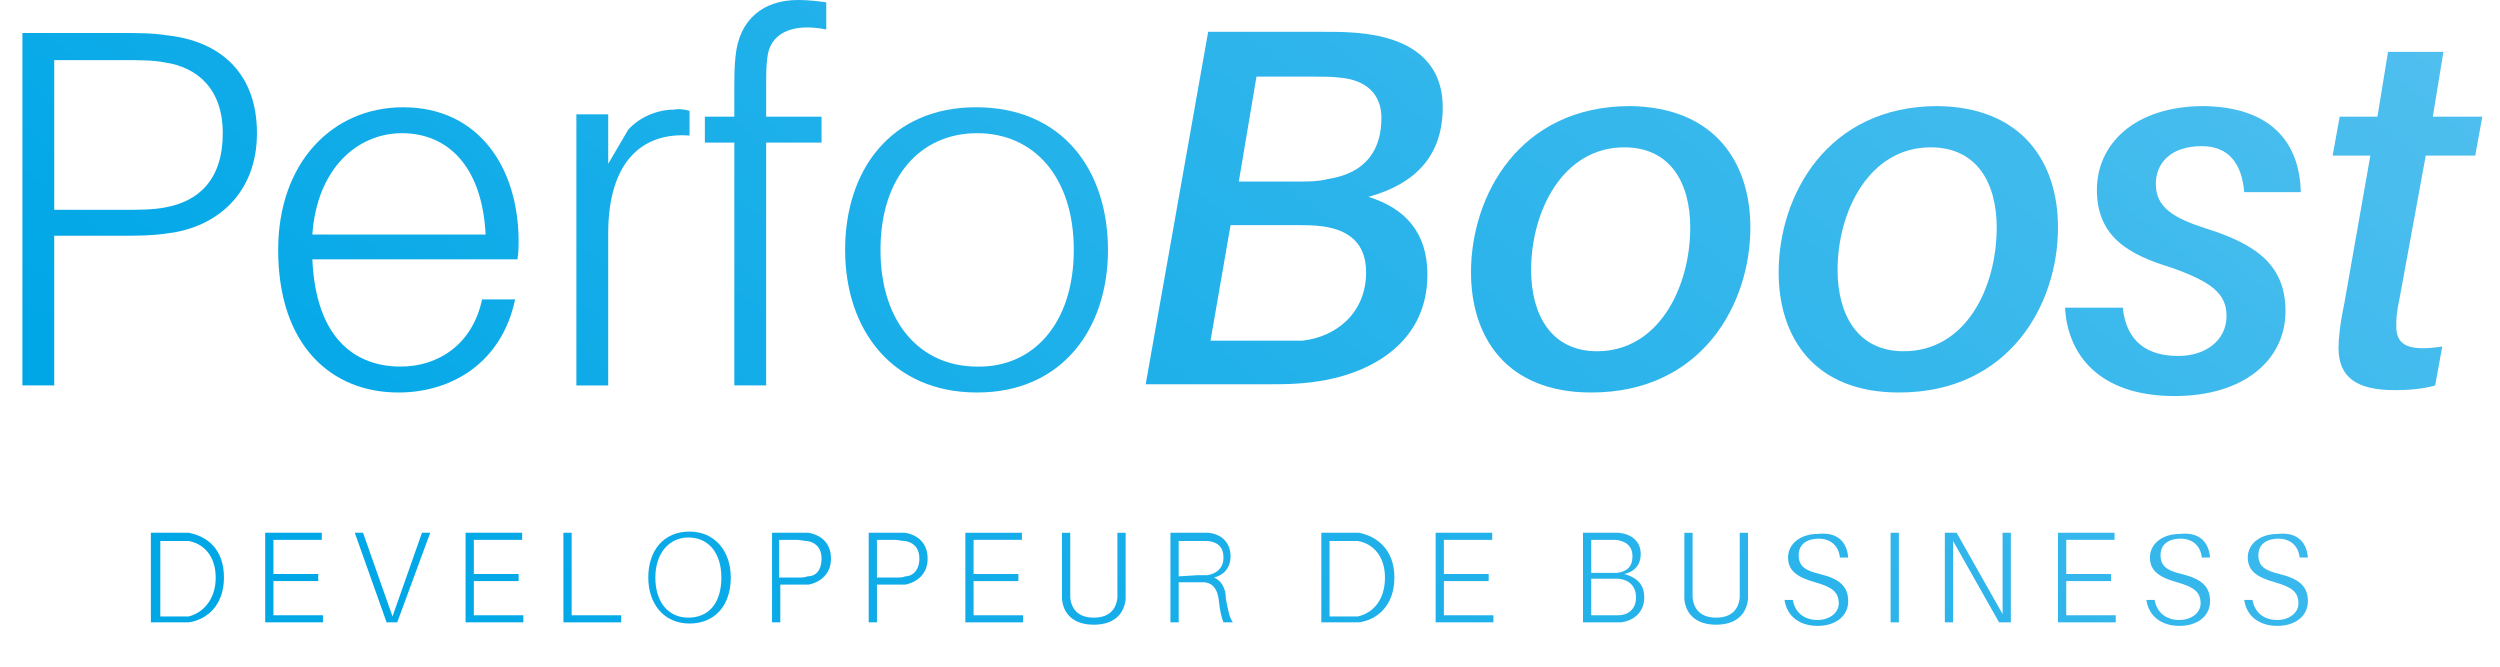 <?xml version="1.0" encoding="utf-8"?>
<!-- Generator: Adobe Illustrator 24.2.3, SVG Export Plug-In . SVG Version: 6.00 Build 0)  -->
<svg version="1.1" id="Layer_1" xmlns="http://www.w3.org/2000/svg" xmlns:xlink="http://www.w3.org/1999/xlink" x="0px" y="0px"
	 viewBox="0 0 212.1 56.6" style="enable-background:new 0 0 212.1 56.6;" xml:space="preserve">
<style type="text/css">
	.st0{fill:#FFFFFF;}
	.st1{fill:url(#SVGID_1_);}
	.st2{fill:url(#SVGID_2_);}
	.st3{fill:url(#SVGID_3_);}
	.st4{fill:url(#SVGID_4_);}
	.st5{fill:url(#SVGID_5_);}
	.st6{fill:url(#SVGID_6_);}
	.st7{fill:url(#SVGID_7_);}
	.st8{fill:url(#SVGID_8_);}
	.st9{fill:url(#SVGID_9_);}
	.st10{fill:url(#SVGID_10_);}
	.st11{fill:url(#SVGID_11_);}
	.st12{fill:url(#SVGID_12_);}
	.st13{fill:url(#SVGID_13_);}
	.st14{fill:url(#SVGID_14_);}
	.st15{fill:url(#SVGID_15_);}
	.st16{fill:url(#SVGID_16_);}
	.st17{fill:url(#SVGID_17_);}
	.st18{fill:url(#SVGID_18_);}
	.st19{fill:url(#SVGID_19_);}
	.st20{fill:url(#SVGID_20_);}
	.st21{fill:url(#SVGID_21_);}
	.st22{fill:url(#SVGID_22_);}
	.st23{fill:url(#SVGID_23_);}
	.st24{fill:url(#SVGID_24_);}
	.st25{fill:url(#SVGID_25_);}
	.st26{fill:url(#SVGID_26_);}
	.st27{fill:url(#SVGID_27_);}
	.st28{fill:url(#SVGID_28_);}
	.st29{fill:url(#SVGID_29_);}
	.st30{fill:url(#SVGID_30_);}
	.st31{fill:url(#SVGID_31_);}
</style>
<rect x="-43.8" y="-184.6" class="st0" width="300" height="300"/>
<g>
	<g>
		<g>
			
				<linearGradient id="SVGID_1_" gradientUnits="userSpaceOnUse" x1="178.672" y1="1563.358" x2="-0.608" y2="1782.958" gradientTransform="matrix(1 0 0 1 0 -1758.979)">
				<stop  offset="0" style="stop-color:#8FD3F5"/>
				<stop  offset="0.211" style="stop-color:#76CBF3"/>
				<stop  offset="0.657" style="stop-color:#35B7EC"/>
				<stop  offset="1" style="stop-color:#00A7E7"/>
			</linearGradient>
			<path class="st1" d="M21.8,11.3c0,5.1-3.4,8-7.6,8.5c-1.3,0.2-2.5,0.2-4,0.2H4.6v12.7H1.9V2.8h8.3c1.5,0,2.7,0,4,0.2
				C18.7,3.5,21.8,6.2,21.8,11.3z M18.9,11.3c0-3.8-2.2-5.6-4.9-6c-1-0.2-2.2-0.2-3.6-0.2H4.6v12.7h5.8c1.4,0,2.6,0,3.6-0.2
				C16.8,17.1,18.9,15.3,18.9,11.3z"/>
			
				<linearGradient id="SVGID_2_" gradientUnits="userSpaceOnUse" x1="198.138" y1="1579.25" x2="18.858" y2="1798.85" gradientTransform="matrix(1 0 0 1 0 -1758.979)">
				<stop  offset="0" style="stop-color:#8FD3F5"/>
				<stop  offset="0.211" style="stop-color:#76CBF3"/>
				<stop  offset="0.657" style="stop-color:#35B7EC"/>
				<stop  offset="1" style="stop-color:#00A7E7"/>
			</linearGradient>
			<path class="st2" d="M43.9,22H26.5c0.3,6.8,3.7,9.1,7.5,9.1c3.2,0,6.1-1.9,6.9-5.7h2.8c-1.1,5.3-5.3,7.9-9.9,7.9
				c-5.7,0-10.2-4-10.2-12.1c0-7.4,4.6-12.1,10.6-12.1c6.4,0,9.8,5.1,9.8,11.4C44,20.9,44,21.3,43.9,22z M26.5,19.9h14.7
				c-0.3-5.9-3.3-8.6-7.1-8.6C30.4,11.3,26.9,14.2,26.5,19.9z"/>
			
				<linearGradient id="SVGID_3_" gradientUnits="userSpaceOnUse" x1="207.793" y1="1587.132" x2="28.513" y2="1806.732" gradientTransform="matrix(1 0 0 1 0 -1758.979)">
				<stop  offset="0" style="stop-color:#8FD3F5"/>
				<stop  offset="0.211" style="stop-color:#76CBF3"/>
				<stop  offset="0.657" style="stop-color:#35B7EC"/>
				<stop  offset="1" style="stop-color:#00A7E7"/>
			</linearGradient>
			<path class="st3" d="M58.5,9.4v2.1c-4-0.3-6.9,2.2-6.9,8.3v12.9h-2.7V9.7h2.7v4.2l1.7-2.9c1-1.1,2.5-1.7,3.9-1.7
				C57.6,9.2,58.1,9.3,58.5,9.4z"/>
			
				<linearGradient id="SVGID_4_" gradientUnits="userSpaceOnUse" x1="214.286" y1="1592.433" x2="35.006" y2="1812.033" gradientTransform="matrix(1 0 0 1 0 -1758.979)">
				<stop  offset="0" style="stop-color:#8FD3F5"/>
				<stop  offset="0.211" style="stop-color:#76CBF3"/>
				<stop  offset="0.657" style="stop-color:#35B7EC"/>
				<stop  offset="1" style="stop-color:#00A7E7"/>
			</linearGradient>
			<path class="st4" d="M65,7.1v2.8h4.7v2.2H65v20.6h-2.7V12.1h-2.5V9.9h2.5V7.4c0-0.8,0-1.7,0.1-2.6C62.7,1.6,64.8,0,67.7,0
				c0.9,0,1.7,0.1,2.4,0.2v2.3c-3-0.6-4.8,0.4-5,2.4C65,5.6,65,6.5,65,7.1z"/>
			
				<linearGradient id="SVGID_5_" gradientUnits="userSpaceOnUse" x1="227.41" y1="1603.147" x2="48.13" y2="1822.747" gradientTransform="matrix(1 0 0 1 0 -1758.979)">
				<stop  offset="0" style="stop-color:#8FD3F5"/>
				<stop  offset="0.211" style="stop-color:#76CBF3"/>
				<stop  offset="0.657" style="stop-color:#35B7EC"/>
				<stop  offset="1" style="stop-color:#00A7E7"/>
			</linearGradient>
			<path class="st5" d="M94,21.2c0,6.7-3.9,12.1-11.1,12.1S71.7,28,71.7,21.2c0-6.8,3.9-12.1,11.1-12.1C90.2,9.1,94,14.5,94,21.2z
				 M91.1,21.2c0-6.2-3.4-9.9-8.2-9.9c-4.8,0-8.2,3.7-8.2,9.9c0,6.2,3.4,9.9,8.2,9.9C87.6,31.2,91.1,27.5,91.1,21.2z"/>
			
				<linearGradient id="SVGID_6_" gradientUnits="userSpaceOnUse" x1="241.504" y1="1614.653" x2="62.224" y2="1834.253" gradientTransform="matrix(1 0 0 1 0 -1758.979)">
				<stop  offset="0" style="stop-color:#8FD3F5"/>
				<stop  offset="0.211" style="stop-color:#76CBF3"/>
				<stop  offset="0.657" style="stop-color:#35B7EC"/>
				<stop  offset="1" style="stop-color:#00A7E7"/>
			</linearGradient>
			<path class="st6" d="M121.1,23.3c0,5.9-5,8.5-9.6,9.1c-1.5,0.2-2.5,0.2-4,0.2H97.2l5.3-29.9h9.7c1.5,0,2.4,0,3.9,0.2
				c4.1,0.6,6.3,2.7,6.3,6.2c0,4.1-2.3,6.5-6.3,7.6C119.3,17.7,121.1,19.8,121.1,23.3z M115.9,23.1c0-2.5-1.5-3.6-3.7-3.9
				c-0.8-0.1-1.5-0.1-2.2-0.1h-5.6l-1.7,9.8h5.7c0.7,0,1.5,0,2.1,0C113.3,28.6,115.9,26.6,115.9,23.1z M105.1,15.4h5.2
				c0.8,0,1.5,0,2.3-0.2c3.4-0.5,4.6-2.6,4.6-5.2c0-2.1-1.4-3.2-3.4-3.4c-0.7-0.1-1.6-0.1-2.3-0.1h-4.9L105.1,15.4z"/>
			
				<linearGradient id="SVGID_7_" gradientUnits="userSpaceOnUse" x1="259.661" y1="1629.477" x2="80.381" y2="1849.077" gradientTransform="matrix(1 0 0 1 0 -1758.979)">
				<stop  offset="0" style="stop-color:#8FD3F5"/>
				<stop  offset="0.211" style="stop-color:#76CBF3"/>
				<stop  offset="0.657" style="stop-color:#35B7EC"/>
				<stop  offset="1" style="stop-color:#00A7E7"/>
			</linearGradient>
			<path class="st7" d="M148.5,19.3c0,6.5-4.1,14-13.5,14c-7.2,0-10.2-4.7-10.2-10.2c0-6.5,4.1-14.1,13.5-14.1
				C145.5,9.1,148.5,13.8,148.5,19.3z M143.4,19.3c0-3.8-1.7-6.8-5.6-6.8c-5.2,0-7.9,5.4-7.9,10.4c0,3.8,1.7,6.9,5.6,6.9
				C140.7,29.8,143.4,24.4,143.4,19.3z"/>
			
				<linearGradient id="SVGID_8_" gradientUnits="userSpaceOnUse" x1="275.293" y1="1642.239" x2="96.013" y2="1861.839" gradientTransform="matrix(1 0 0 1 0 -1758.979)">
				<stop  offset="0" style="stop-color:#8FD3F5"/>
				<stop  offset="0.211" style="stop-color:#76CBF3"/>
				<stop  offset="0.657" style="stop-color:#35B7EC"/>
				<stop  offset="1" style="stop-color:#00A7E7"/>
			</linearGradient>
			<path class="st8" d="M174.6,19.3c0,6.5-4.1,14-13.5,14c-7.2,0-10.2-4.7-10.2-10.2c0-6.5,4.1-14.1,13.5-14.1
				C171.6,9.1,174.6,13.8,174.6,19.3z M169.4,19.3c0-3.8-1.7-6.8-5.6-6.8c-5.2,0-7.9,5.4-7.9,10.4c0,3.8,1.7,6.9,5.6,6.9
				C166.8,29.8,169.4,24.4,169.4,19.3z"/>
			
				<linearGradient id="SVGID_9_" gradientUnits="userSpaceOnUse" x1="289.285" y1="1653.662" x2="110.005" y2="1873.262" gradientTransform="matrix(1 0 0 1 0 -1758.979)">
				<stop  offset="0" style="stop-color:#8FD3F5"/>
				<stop  offset="0.211" style="stop-color:#76CBF3"/>
				<stop  offset="0.657" style="stop-color:#35B7EC"/>
				<stop  offset="1" style="stop-color:#00A7E7"/>
			</linearGradient>
			<path class="st9" d="M195.2,16.3h-4.8c-0.2-2.4-1.3-3.9-3.6-3.9c-2.7,0-3.9,1.5-3.9,3.2c0,2,1.5,2.9,4.3,3.8
				c4.5,1.4,6.7,3.3,6.7,7c0,4.2-3.6,7.2-9.4,7.2c-6.5,0-9.1-3.6-9.3-7.5h4.9c0.3,3,2.2,4.1,4.7,4.1c2.3,0,4.1-1.3,4.1-3.4
				c0-1.9-1.3-2.9-4.7-4.1c-3.6-1.1-6.3-2.6-6.3-6.6c0-3.8,3.1-7.1,9.1-7.1C192.7,9.1,195.1,12.1,195.2,16.3z"/>
			
				<linearGradient id="SVGID_10_" gradientUnits="userSpaceOnUse" x1="299.106" y1="1661.679" x2="119.826" y2="1881.279" gradientTransform="matrix(1 0 0 1 0 -1758.979)">
				<stop  offset="0" style="stop-color:#8FD3F5"/>
				<stop  offset="0.211" style="stop-color:#76CBF3"/>
				<stop  offset="0.657" style="stop-color:#35B7EC"/>
				<stop  offset="1" style="stop-color:#00A7E7"/>
			</linearGradient>
			<path class="st10" d="M203.6,25.2c-0.3,1.4-0.3,1.9-0.3,2.5c0,1.7,1.2,2.1,3.9,1.7l-0.6,3.3c-1,0.3-2.3,0.4-3.4,0.4
				c-3.3,0-4.8-1.1-4.8-3.6c0-0.7,0.1-1.9,0.5-3.8l2.2-12.5h-3.2l0.6-3.3h3.2l0.9-5.5h4.7l-0.9,5.5h4.2l-0.6,3.3h-4.2L203.6,25.2z"
				/>
		</g>
		<g>
			
				<linearGradient id="SVGID_11_" gradientUnits="userSpaceOnUse" x1="200.326" y1="1581.036" x2="21.047" y2="1800.637" gradientTransform="matrix(1 0 0 1 0 -1758.979)">
				<stop  offset="0" style="stop-color:#8FD3F5"/>
				<stop  offset="0.211" style="stop-color:#76CBF3"/>
				<stop  offset="0.657" style="stop-color:#35B7EC"/>
				<stop  offset="1" style="stop-color:#00A7E7"/>
			</linearGradient>
			<path class="st11" d="M19,49c0,2.4-1.5,3.6-3,3.8c-0.4,0-0.6,0-1,0h-2.2v-7.6h2.3c0.4,0,0.6,0,0.9,0C17.6,45.5,19,46.6,19,49z
				 M18.3,49c0-1.9-1.1-2.9-2.3-3.1c-0.2,0-0.5,0-0.9,0h-1.5v6.4h1.5c0.4,0,0.6,0,0.9,0C17.2,52,18.3,50.9,18.3,49z"/>
			
				<linearGradient id="SVGID_12_" gradientUnits="userSpaceOnUse" x1="206.303" y1="1585.915" x2="27.023" y2="1805.515" gradientTransform="matrix(1 0 0 1 0 -1758.979)">
				<stop  offset="0" style="stop-color:#8FD3F5"/>
				<stop  offset="0.211" style="stop-color:#76CBF3"/>
				<stop  offset="0.657" style="stop-color:#35B7EC"/>
				<stop  offset="1" style="stop-color:#00A7E7"/>
			</linearGradient>
			<path class="st12" d="M27.4,52.8h-4.9v-7.6h4.8v0.6h-4.1v2.9H27v0.6h-3.8v2.9h4.2C27.4,52.3,27.4,52.8,27.4,52.8z"/>
			
				<linearGradient id="SVGID_13_" gradientUnits="userSpaceOnUse" x1="210.458" y1="1589.308" x2="31.178" y2="1808.908" gradientTransform="matrix(1 0 0 1 0 -1758.979)">
				<stop  offset="0" style="stop-color:#8FD3F5"/>
				<stop  offset="0.211" style="stop-color:#76CBF3"/>
				<stop  offset="0.657" style="stop-color:#35B7EC"/>
				<stop  offset="1" style="stop-color:#00A7E7"/>
			</linearGradient>
			<path class="st13" d="M32.8,52.8l-2.7-7.6h0.7l2.5,7.1l2.5-7.1h0.7l-2.8,7.6H32.8z"/>
			
				<linearGradient id="SVGID_14_" gradientUnits="userSpaceOnUse" x1="216.474" y1="1594.219" x2="37.194" y2="1813.819" gradientTransform="matrix(1 0 0 1 0 -1758.979)">
				<stop  offset="0" style="stop-color:#8FD3F5"/>
				<stop  offset="0.211" style="stop-color:#76CBF3"/>
				<stop  offset="0.657" style="stop-color:#35B7EC"/>
				<stop  offset="1" style="stop-color:#00A7E7"/>
			</linearGradient>
			<path class="st14" d="M44.4,52.8h-4.9v-7.6h4.8v0.6h-4.1v2.9H44v0.6h-3.8v2.9h4.2V52.8z"/>
			
				<linearGradient id="SVGID_15_" gradientUnits="userSpaceOnUse" x1="221.454" y1="1598.285" x2="42.174" y2="1817.885" gradientTransform="matrix(1 0 0 1 0 -1758.979)">
				<stop  offset="0" style="stop-color:#8FD3F5"/>
				<stop  offset="0.211" style="stop-color:#76CBF3"/>
				<stop  offset="0.657" style="stop-color:#35B7EC"/>
				<stop  offset="1" style="stop-color:#00A7E7"/>
			</linearGradient>
			<path class="st15" d="M52.7,52.8h-4.9v-7.6h0.7v7h4.2V52.8z"/>
			
				<linearGradient id="SVGID_16_" gradientUnits="userSpaceOnUse" x1="226.374" y1="1602.302" x2="47.094" y2="1821.902" gradientTransform="matrix(1 0 0 1 0 -1758.979)">
				<stop  offset="0" style="stop-color:#8FD3F5"/>
				<stop  offset="0.211" style="stop-color:#76CBF3"/>
				<stop  offset="0.657" style="stop-color:#35B7EC"/>
				<stop  offset="1" style="stop-color:#00A7E7"/>
			</linearGradient>
			<path class="st16" d="M62,49c0,2.3-1.3,3.9-3.5,3.9c-2.2,0-3.5-1.7-3.5-3.9c0-2.3,1.3-3.9,3.5-3.9C60.6,45.1,62,46.7,62,49z
				 M61.2,49c0-2.1-1.1-3.4-2.8-3.4c-1.6,0-2.8,1.3-2.8,3.4c0,2.1,1.1,3.4,2.8,3.4C60.1,52.4,61.2,51.2,61.2,49z"/>
			
				<linearGradient id="SVGID_17_" gradientUnits="userSpaceOnUse" x1="230.965" y1="1606.05" x2="51.685" y2="1825.65" gradientTransform="matrix(1 0 0 1 0 -1758.979)">
				<stop  offset="0" style="stop-color:#8FD3F5"/>
				<stop  offset="0.211" style="stop-color:#76CBF3"/>
				<stop  offset="0.657" style="stop-color:#35B7EC"/>
				<stop  offset="1" style="stop-color:#00A7E7"/>
			</linearGradient>
			<path class="st17" d="M70.5,47.4c0,1.3-0.9,2-1.9,2.2c-0.3,0-0.6,0-1,0h-1.4v3.2h-0.7v-7.6h2.1c0.4,0,0.7,0,1,0
				C69.7,45.4,70.5,46.1,70.5,47.4z M69.7,47.4c0-1-0.6-1.4-1.2-1.5c-0.3,0-0.6-0.1-0.9-0.1h-1.5V49h1.5c0.4,0,0.7,0,0.9-0.1
				C69.2,48.9,69.7,48.4,69.7,47.4z"/>
			
				<linearGradient id="SVGID_18_" gradientUnits="userSpaceOnUse" x1="235.904" y1="1610.081" x2="56.624" y2="1829.681" gradientTransform="matrix(1 0 0 1 0 -1758.979)">
				<stop  offset="0" style="stop-color:#8FD3F5"/>
				<stop  offset="0.211" style="stop-color:#76CBF3"/>
				<stop  offset="0.657" style="stop-color:#35B7EC"/>
				<stop  offset="1" style="stop-color:#00A7E7"/>
			</linearGradient>
			<path class="st18" d="M78.7,47.4c0,1.3-0.9,2-1.9,2.2c-0.3,0-0.6,0-1,0h-1.4v3.2h-0.7v-7.6h2.1c0.4,0,0.7,0,1,0
				C77.9,45.4,78.7,46.1,78.7,47.4z M78,47.4c0-1-0.6-1.4-1.2-1.5c-0.3,0-0.6-0.1-0.9-0.1h-1.5V49h1.5c0.4,0,0.7,0,0.9-0.1
				C77.4,48.9,78,48.4,78,47.4z"/>
			
				<linearGradient id="SVGID_19_" gradientUnits="userSpaceOnUse" x1="241.928" y1="1615" x2="62.648" y2="1834.6" gradientTransform="matrix(1 0 0 1 0 -1758.979)">
				<stop  offset="0" style="stop-color:#8FD3F5"/>
				<stop  offset="0.211" style="stop-color:#76CBF3"/>
				<stop  offset="0.657" style="stop-color:#35B7EC"/>
				<stop  offset="1" style="stop-color:#00A7E7"/>
			</linearGradient>
			<path class="st19" d="M86.8,52.8h-4.9v-7.6h4.8v0.6h-4.1v2.9h3.8v0.6h-3.8v2.9h4.2V52.8L86.8,52.8z"/>
			
				<linearGradient id="SVGID_20_" gradientUnits="userSpaceOnUse" x1="246.681" y1="1618.88" x2="67.401" y2="1838.48" gradientTransform="matrix(1 0 0 1 0 -1758.979)">
				<stop  offset="0" style="stop-color:#8FD3F5"/>
				<stop  offset="0.211" style="stop-color:#76CBF3"/>
				<stop  offset="0.657" style="stop-color:#35B7EC"/>
				<stop  offset="1" style="stop-color:#00A7E7"/>
			</linearGradient>
			<path class="st20" d="M95.5,50.1c0,0.2,0,0.4,0,0.7C95.4,52,94.6,53,92.8,53c-1.7,0-2.6-0.9-2.7-2.2c0-0.3,0-0.5,0-0.7v-4.9h0.7
				v4.8c0,0.2,0,0.5,0,0.7c0.1,1,0.7,1.7,2,1.7c1.3,0,1.9-0.7,2-1.7c0-0.2,0-0.4,0-0.7v-4.8h0.7V50.1L95.5,50.1z"/>
			
				<linearGradient id="SVGID_21_" gradientUnits="userSpaceOnUse" x1="252.492" y1="1623.624" x2="73.212" y2="1843.224" gradientTransform="matrix(1 0 0 1 0 -1758.979)">
				<stop  offset="0" style="stop-color:#8FD3F5"/>
				<stop  offset="0.211" style="stop-color:#76CBF3"/>
				<stop  offset="0.657" style="stop-color:#35B7EC"/>
				<stop  offset="1" style="stop-color:#00A7E7"/>
			</linearGradient>
			<path class="st21" d="M104.6,52.8h-0.8c-0.2-0.5-0.3-1-0.4-1.9c-0.1-0.8-0.4-1.4-1.2-1.5c-0.2,0-0.4,0-0.6,0H100v3.4h-0.7v-7.6
				h2.2c0.4,0,0.7,0,1,0c1.1,0.1,1.9,0.8,1.9,2c0,1-0.6,1.6-1.4,1.8c0.7,0.3,1,1,1,1.8C104.2,51.8,104.3,52.4,104.6,52.8z
				 M101.6,48.8c0.3,0,0.5,0,0.8,0c0.8-0.1,1.4-0.6,1.4-1.5s-0.5-1.3-1.3-1.4c-0.3,0-0.5,0-0.9,0H100v3L101.6,48.8L101.6,48.8
				L101.6,48.8z"/>
			
				<linearGradient id="SVGID_22_" gradientUnits="userSpaceOnUse" x1="259.882" y1="1629.658" x2="80.603" y2="1849.258" gradientTransform="matrix(1 0 0 1 0 -1758.979)">
				<stop  offset="0" style="stop-color:#8FD3F5"/>
				<stop  offset="0.211" style="stop-color:#76CBF3"/>
				<stop  offset="0.657" style="stop-color:#35B7EC"/>
				<stop  offset="1" style="stop-color:#00A7E7"/>
			</linearGradient>
			<path class="st22" d="M118.3,49c0,2.4-1.5,3.6-3,3.8c-0.4,0-0.6,0-1,0h-2.2v-7.6h2.3c0.4,0,0.6,0,0.9,0
				C116.8,45.5,118.3,46.6,118.3,49z M117.5,49c0-1.9-1.1-2.9-2.3-3.1c-0.2,0-0.5,0-0.9,0h-1.5v6.4h1.5c0.4,0,0.6,0,0.9,0
				C116.5,52,117.5,50.9,117.5,49z"/>
			
				<linearGradient id="SVGID_23_" gradientUnits="userSpaceOnUse" x1="265.859" y1="1634.536" x2="86.579" y2="1854.137" gradientTransform="matrix(1 0 0 1 0 -1758.979)">
				<stop  offset="0" style="stop-color:#8FD3F5"/>
				<stop  offset="0.211" style="stop-color:#76CBF3"/>
				<stop  offset="0.657" style="stop-color:#35B7EC"/>
				<stop  offset="1" style="stop-color:#00A7E7"/>
			</linearGradient>
			<path class="st23" d="M126.7,52.8h-4.9v-7.6h4.8v0.6h-4.1v2.9h3.8v0.6h-3.8v2.9h4.2C126.7,52.3,126.7,52.8,126.7,52.8z"/>
			
				<linearGradient id="SVGID_24_" gradientUnits="userSpaceOnUse" x1="273.121" y1="1640.465" x2="93.841" y2="1860.065" gradientTransform="matrix(1 0 0 1 0 -1758.979)">
				<stop  offset="0" style="stop-color:#8FD3F5"/>
				<stop  offset="0.211" style="stop-color:#76CBF3"/>
				<stop  offset="0.657" style="stop-color:#35B7EC"/>
				<stop  offset="1" style="stop-color:#00A7E7"/>
			</linearGradient>
			<path class="st24" d="M139.5,50.7c0,1.3-1,2-2,2.1c-0.3,0-0.6,0-0.9,0h-2.3v-7.6h2.1c0.3,0,0.6,0,0.9,0c1.2,0.1,1.9,0.8,1.9,1.8
				c0,0.9-0.5,1.5-1.4,1.7C138.9,49,139.5,49.6,139.5,50.7z M135,48.6h1.6c0.2,0,0.4,0,0.6,0c0.8-0.1,1.3-0.5,1.3-1.4
				c0-0.9-0.6-1.3-1.4-1.4c-0.2,0-0.4,0-0.6,0H135L135,48.6L135,48.6z M138.8,50.7c0-0.9-0.5-1.5-1.5-1.6c-0.3,0-0.4,0-0.6,0H135
				v3.1h1.8c0.2,0,0.4,0,0.5,0C138.1,52.2,138.8,51.7,138.8,50.7z"/>
			
				<linearGradient id="SVGID_25_" gradientUnits="userSpaceOnUse" x1="278.364" y1="1644.746" x2="99.084" y2="1864.346" gradientTransform="matrix(1 0 0 1 0 -1758.979)">
				<stop  offset="0" style="stop-color:#8FD3F5"/>
				<stop  offset="0.211" style="stop-color:#76CBF3"/>
				<stop  offset="0.657" style="stop-color:#35B7EC"/>
				<stop  offset="1" style="stop-color:#00A7E7"/>
			</linearGradient>
			<path class="st25" d="M148.3,50.1c0,0.2,0,0.4,0,0.7c-0.1,1.2-0.9,2.2-2.7,2.2c-1.7,0-2.6-0.9-2.7-2.2c0-0.3,0-0.5,0-0.7v-4.9
				h0.7v4.8c0,0.2,0,0.5,0,0.7c0.1,1,0.7,1.7,2,1.7c1.3,0,1.9-0.7,2-1.7c0-0.2,0-0.4,0-0.7v-4.8h0.7L148.3,50.1L148.3,50.1z"/>
			
				<linearGradient id="SVGID_26_" gradientUnits="userSpaceOnUse" x1="283.949" y1="1649.305" x2="104.669" y2="1868.905" gradientTransform="matrix(1 0 0 1 0 -1758.979)">
				<stop  offset="0" style="stop-color:#8FD3F5"/>
				<stop  offset="0.211" style="stop-color:#76CBF3"/>
				<stop  offset="0.657" style="stop-color:#35B7EC"/>
				<stop  offset="1" style="stop-color:#00A7E7"/>
			</linearGradient>
			<path class="st26" d="M156.8,47.3h-0.7c-0.1-1-0.8-1.6-1.8-1.6c-0.9,0-1.7,0.4-1.7,1.4c0,0.9,0.5,1.3,1.8,1.6
				c1.6,0.4,2.4,1,2.4,2.3s-1.1,2.1-2.6,2.1c-1.5,0-2.6-0.8-2.8-2.2h0.7c0.2,1.1,1,1.7,2.1,1.7c1,0,1.8-0.6,1.8-1.4
				c0-1-0.6-1.4-2-1.8c-1.4-0.4-2.3-0.9-2.3-2.1c0-1.2,1.1-2,2.5-2C155.9,45.1,156.7,46,156.8,47.3z"/>
			
				<linearGradient id="SVGID_27_" gradientUnits="userSpaceOnUse" x1="287.788" y1="1652.439" x2="108.508" y2="1872.039" gradientTransform="matrix(1 0 0 1 0 -1758.979)">
				<stop  offset="0" style="stop-color:#8FD3F5"/>
				<stop  offset="0.211" style="stop-color:#76CBF3"/>
				<stop  offset="0.657" style="stop-color:#35B7EC"/>
				<stop  offset="1" style="stop-color:#00A7E7"/>
			</linearGradient>
			<path class="st27" d="M160.4,52.8v-7.6h0.7v7.6H160.4z"/>
			
				<linearGradient id="SVGID_28_" gradientUnits="userSpaceOnUse" x1="292.015" y1="1655.891" x2="112.735" y2="1875.491" gradientTransform="matrix(1 0 0 1 0 -1758.979)">
				<stop  offset="0" style="stop-color:#8FD3F5"/>
				<stop  offset="0.211" style="stop-color:#76CBF3"/>
				<stop  offset="0.657" style="stop-color:#35B7EC"/>
				<stop  offset="1" style="stop-color:#00A7E7"/>
			</linearGradient>
			<path class="st28" d="M169.6,52.8l-3.9-6.9c0,0.9,0,2.1,0,3v3.9H165v-7.6h1l3.9,6.9c0-0.9,0-2.1,0-3v-3.9h0.7l0,7.6H169.6z"/>
			
				<linearGradient id="SVGID_29_" gradientUnits="userSpaceOnUse" x1="297.524" y1="1660.388" x2="118.244" y2="1879.988" gradientTransform="matrix(1 0 0 1 0 -1758.979)">
				<stop  offset="0" style="stop-color:#8FD3F5"/>
				<stop  offset="0.211" style="stop-color:#76CBF3"/>
				<stop  offset="0.657" style="stop-color:#35B7EC"/>
				<stop  offset="1" style="stop-color:#00A7E7"/>
			</linearGradient>
			<path class="st29" d="M179.5,52.8h-4.9v-7.6h4.8v0.6h-4.1v2.9h3.8v0.6h-3.8v2.9h4.2V52.8z"/>
			
				<linearGradient id="SVGID_30_" gradientUnits="userSpaceOnUse" x1="302.382" y1="1664.354" x2="123.103" y2="1883.955" gradientTransform="matrix(1 0 0 1 0 -1758.979)">
				<stop  offset="0" style="stop-color:#8FD3F5"/>
				<stop  offset="0.211" style="stop-color:#76CBF3"/>
				<stop  offset="0.657" style="stop-color:#35B7EC"/>
				<stop  offset="1" style="stop-color:#00A7E7"/>
			</linearGradient>
			<path class="st30" d="M187.5,47.3h-0.7c-0.1-1-0.8-1.6-1.8-1.6c-0.9,0-1.7,0.4-1.7,1.4c0,0.9,0.5,1.3,1.8,1.6
				c1.6,0.4,2.4,1,2.4,2.3s-1.1,2.1-2.6,2.1c-1.5,0-2.6-0.8-2.8-2.2h0.7c0.2,1.1,1,1.7,2.1,1.7c1,0,1.8-0.6,1.8-1.4
				c0-1-0.6-1.4-2-1.8c-1.4-0.4-2.3-0.9-2.3-2.1c0-1.2,1.1-2,2.5-2C186.6,45.1,187.4,46,187.5,47.3z"/>
			
				<linearGradient id="SVGID_31_" gradientUnits="userSpaceOnUse" x1="307.369" y1="1668.425" x2="128.089" y2="1888.025" gradientTransform="matrix(1 0 0 1 0 -1758.979)">
				<stop  offset="0" style="stop-color:#8FD3F5"/>
				<stop  offset="0.211" style="stop-color:#76CBF3"/>
				<stop  offset="0.657" style="stop-color:#35B7EC"/>
				<stop  offset="1" style="stop-color:#00A7E7"/>
			</linearGradient>
			<path class="st31" d="M195.8,47.3h-0.7c-0.1-1-0.8-1.6-1.8-1.6c-0.9,0-1.7,0.4-1.7,1.4c0,0.9,0.5,1.3,1.8,1.6
				c1.6,0.4,2.4,1,2.4,2.3s-1.1,2.1-2.6,2.1c-1.5,0-2.6-0.8-2.8-2.2h0.7c0.2,1.1,1,1.7,2.1,1.7c1,0,1.8-0.6,1.8-1.4
				c0-1-0.6-1.4-2-1.8c-1.4-0.4-2.3-0.9-2.3-2.1c0-1.2,1.1-2,2.5-2C194.9,45.1,195.7,46,195.8,47.3z"/>
		</g>
	</g>
</g>
</svg>
